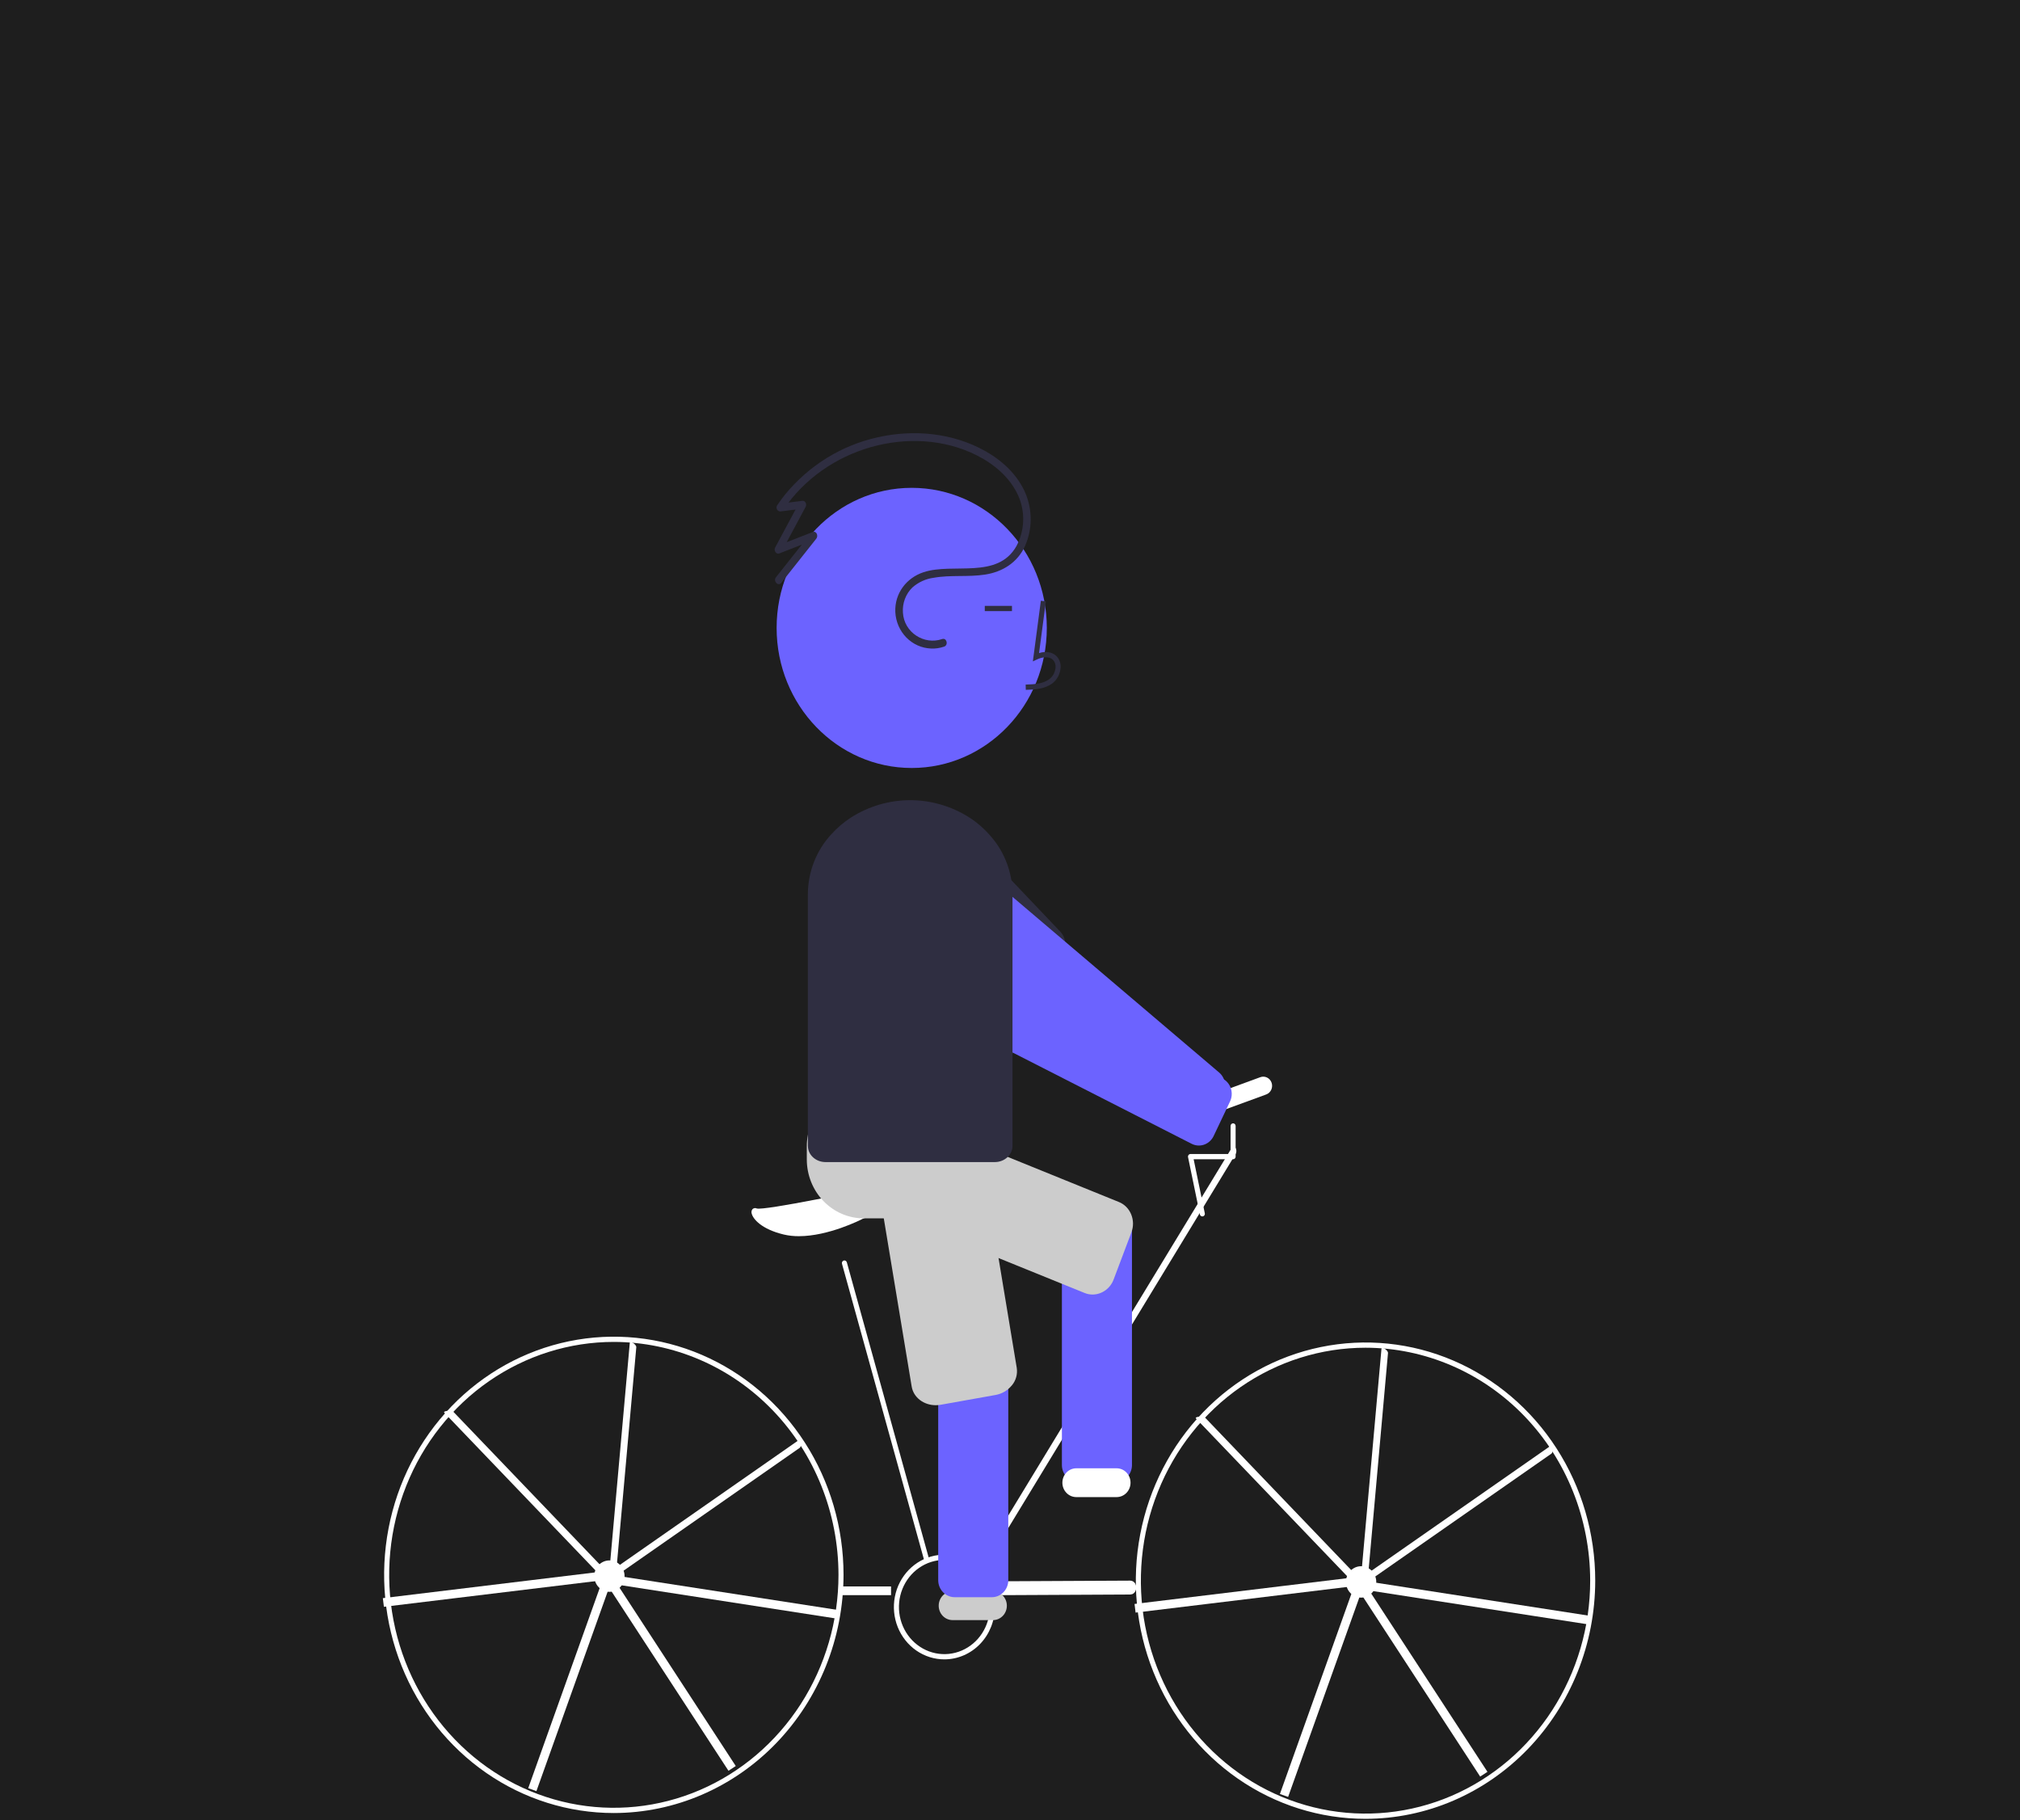 <svg width="696" height="627" viewBox="0 0 696 627" fill="none" xmlns="http://www.w3.org/2000/svg">
<rect width="696" height="627" fill="#1E1E1E"/>
<g id="undraw_bike_ride_7xit 1">
<path id="Vector" d="M310.214 325.809C309.569 326.738 309.02 327.736 308.576 328.785C306.858 332.832 306.759 337.421 308.3 341.544C309.841 345.668 312.897 348.989 316.798 350.78L343.85 363.16C344.707 363.549 345.644 363.713 346.578 363.636C347.511 363.56 348.412 363.245 349.199 362.72C349.84 362.291 350.39 361.731 350.813 361.074C351.004 360.787 351.168 360.483 351.304 360.165L359.734 340.37C359.756 340.323 359.773 340.275 359.786 340.225C360.346 338.813 360.352 337.23 359.803 335.814C359.254 334.397 358.192 333.259 356.845 332.641L329.793 320.262C326.411 318.719 322.62 318.428 319.056 319.438C315.491 320.448 312.37 322.697 310.214 325.809Z" fill="#2F2E41"/>
<path id="Vector_2" d="M275.262 425.843C273.514 425.857 271.769 425.666 270.062 425.274C262.341 423.426 259.49 419.914 259.023 418.129C258.92 417.857 258.892 417.56 258.942 417.272C258.992 416.984 259.118 416.716 259.306 416.497C259.5 416.326 259.737 416.215 259.989 416.179C260.242 416.142 260.499 416.182 260.73 416.292C263.128 417.122 297.126 410.153 309.199 407.264C314.22 406.064 317.744 406.261 319.674 407.852C320.065 408.151 320.39 408.535 320.626 408.976C320.861 409.417 321.002 409.906 321.039 410.408V410.722L297.294 419.839C296.525 420.235 285.461 425.843 275.262 425.843Z" fill="white"/>
<path id="Vector_3" d="M319.299 538.261C319.11 538.261 318.926 538.197 318.776 538.08C318.625 537.962 318.515 537.797 318.463 537.608L290.111 435.347C290.048 435.117 290.075 434.871 290.187 434.662C290.298 434.453 290.485 434.299 290.707 434.233C290.928 434.167 291.166 434.195 291.367 434.31C291.569 434.425 291.718 434.619 291.783 434.848L320.135 537.11C320.167 537.224 320.176 537.343 320.163 537.461C320.15 537.578 320.115 537.692 320.06 537.796C320.005 537.899 319.93 537.991 319.841 538.064C319.751 538.138 319.649 538.193 319.539 538.226C319.461 538.249 319.38 538.261 319.299 538.261Z" fill="white"/>
<path id="Vector_4" d="M409.029 386.817C408.311 386.818 407.615 386.555 407.066 386.075C406.516 385.596 406.148 384.93 406.026 384.196C405.904 383.462 406.037 382.707 406.4 382.065C406.763 381.423 407.334 380.934 408.011 380.686L434.251 371.069C435.012 370.79 435.849 370.836 436.577 371.197C437.306 371.557 437.866 372.203 438.135 372.992C438.404 373.781 438.36 374.649 438.012 375.404C437.664 376.159 437.041 376.74 436.28 377.019L410.041 386.636C409.716 386.756 409.374 386.817 409.029 386.817Z" fill="white"/>
<path id="Vector_5" d="M339.942 538C339.757 538 339.576 537.914 339.422 537.752C339.268 537.59 339.147 537.36 339.075 537.09C339.003 536.82 338.982 536.522 339.016 536.234C339.049 535.946 339.136 535.679 339.264 535.468L424.379 395.46C424.465 395.318 424.567 395.204 424.681 395.125C424.794 395.047 424.916 395.004 425.04 395C425.164 394.996 425.287 395.032 425.402 395.103C425.518 395.175 425.623 395.282 425.712 395.419C425.801 395.555 425.873 395.718 425.922 395.899C425.971 396.079 425.998 396.273 426 396.47C426.002 396.666 425.979 396.861 425.934 397.044C425.888 397.227 425.82 397.394 425.734 397.535L340.619 537.543C340.531 537.688 340.426 537.803 340.31 537.882C340.193 537.96 340.068 538 339.942 538Z" fill="white"/>
<path id="Vector_6" d="M345.527 548C345.387 548 345.253 547.907 345.155 547.74C345.056 547.573 345 547.346 345 547.11C345 546.873 345.055 546.646 345.154 546.479C345.252 546.311 345.386 546.217 345.525 546.217L389.472 546H389.473C389.613 546 389.747 546.093 389.845 546.26C389.944 546.427 390 546.654 390 546.89C390 547.127 389.945 547.354 389.846 547.521C389.748 547.689 389.614 547.783 389.475 547.783L345.528 548H345.527Z" stroke="white" stroke-width="3"/>
<path id="Vector_7" d="M414.266 419.034C414.067 419.034 413.874 418.963 413.72 418.834C413.565 418.704 413.458 418.523 413.416 418.322L409.349 398.627C409.322 398.495 409.323 398.359 409.353 398.228C409.383 398.098 409.441 397.976 409.523 397.871C409.604 397.766 409.707 397.682 409.824 397.624C409.941 397.566 410.069 397.536 410.199 397.536H423.998V387.869C423.998 387.63 424.09 387.4 424.253 387.231C424.416 387.062 424.637 386.967 424.868 386.967C425.099 386.967 425.32 387.062 425.483 387.231C425.646 387.4 425.738 387.63 425.738 387.869V398.438C425.738 398.677 425.646 398.906 425.483 399.075C425.32 399.245 425.099 399.34 424.868 399.34H411.275L415.117 417.944C415.145 418.076 415.143 418.212 415.113 418.343C415.083 418.474 415.025 418.596 414.943 418.7C414.862 418.805 414.758 418.889 414.641 418.947C414.524 419.005 414.396 419.035 414.266 419.034Z" fill="white"/>
<path id="Vector_8" d="M325.387 571.62C321.947 571.62 318.584 570.563 315.723 568.582C312.863 566.6 310.633 563.784 309.317 560.489C308 557.194 307.656 553.568 308.327 550.07C308.998 546.573 310.655 543.359 313.087 540.838C315.52 538.316 318.619 536.598 321.994 535.903C325.368 535.207 328.865 535.564 332.044 536.929C335.222 538.294 337.939 540.605 339.85 543.57C341.762 546.536 342.782 550.022 342.782 553.588C342.776 558.369 340.942 562.952 337.681 566.333C334.42 569.714 329.999 571.615 325.387 571.62ZM325.387 537.359C322.291 537.359 319.264 538.311 316.69 540.094C314.115 541.878 312.109 544.412 310.924 547.378C309.739 550.343 309.429 553.606 310.033 556.754C310.637 559.903 312.128 562.794 314.317 565.064C316.507 567.334 319.296 568.879 322.333 569.505C325.37 570.132 328.518 569.81 331.378 568.582C334.239 567.354 336.684 565.273 338.404 562.605C340.124 559.936 341.042 556.798 341.042 553.588C341.038 549.286 339.387 545.161 336.452 542.118C333.517 539.076 329.538 537.364 325.387 537.359Z" fill="white"/>
<path id="Vector_9" d="M365.399 321.012L344.646 299.179C341.652 296.027 337.572 294.237 333.305 294.204C329.037 294.17 324.932 295.895 321.891 298.999C318.851 302.104 317.125 306.333 317.092 310.757C317.06 315.181 318.724 319.437 321.718 322.589L342.471 344.421C343.385 345.384 344.592 345.989 345.888 346.135C347.183 346.281 348.487 345.958 349.579 345.222C349.903 345.015 350.202 344.768 350.468 344.486L365.337 329.302C365.862 328.77 366.282 328.135 366.571 327.435C367.009 326.364 367.132 325.183 366.923 324.039C366.715 322.896 366.184 321.843 365.399 321.012Z" fill="#2F2E41"/>
<g id="Body">
<path id="Vector_10" d="M320.924 322.313C320.22 322.56 319.57 322.949 319.012 323.458C318.454 323.968 317.999 324.587 317.674 325.28L313.207 334.698L312.011 337.216C311.351 338.611 311.25 340.22 311.732 341.691C312.214 343.163 313.239 344.376 314.582 345.065L349.199 362.72L410.588 394.016C411.869 394.668 413.341 394.794 414.709 394.369C416.076 393.944 417.238 392.999 417.962 391.724C418.034 391.599 418.095 391.479 418.159 391.351L421.579 384.145L423.825 379.407C424.006 379.028 424.147 378.63 424.245 378.219C424.501 377.132 424.452 375.992 424.105 374.932C423.867 374.202 423.491 373.528 423 372.95C422.509 372.371 421.911 371.9 421.243 371.563L413.924 367.829L359.786 340.225L325.241 322.603C323.896 321.917 322.343 321.813 320.924 322.313Z" fill="#6C63FF"/>
<path id="Vector_11" d="M384.372 415.858H371.535C370.036 415.86 368.599 416.478 367.539 417.577C366.479 418.675 365.883 420.165 365.882 421.719V504.676C365.883 506.23 366.479 507.72 367.539 508.818C368.599 509.917 370.036 510.535 371.535 510.536H384.372C385.114 510.536 385.849 510.385 386.535 510.09C387.221 509.796 387.844 509.364 388.369 508.82C388.894 508.276 389.311 507.63 389.595 506.919C389.879 506.208 390.025 505.446 390.025 504.676V421.719C390.025 420.949 389.879 420.187 389.595 419.476C389.311 418.765 388.894 418.119 388.369 417.575C387.844 417.031 387.221 416.599 386.535 416.304C385.849 416.01 385.114 415.858 384.372 415.858Z" fill="#6C63FF"/>
<path id="Vector_12" d="M376.452 445.947C375.517 445.947 374.589 445.766 373.718 445.411L302.21 416.41C300.305 415.61 298.784 414.061 297.981 412.101C297.177 410.14 297.156 407.93 297.922 405.954L304.041 389.741C304.786 387.741 306.26 386.126 308.145 385.245C309.066 384.808 310.061 384.568 311.073 384.539C312.085 384.51 313.092 384.693 314.034 385.076L385.543 414.078C386.486 414.46 387.345 415.034 388.069 415.767C388.793 416.5 389.368 417.377 389.758 418.345C390.566 420.318 390.592 422.541 389.83 424.534L383.711 440.747C383.145 442.269 382.149 443.579 380.854 444.506C379.56 445.434 378.026 445.936 376.452 445.947Z" fill="#CCCCCC"/>
<path id="Vector_13" d="M384.748 515.721H370.832C369.563 515.721 368.347 515.198 367.45 514.268C366.553 513.338 366.049 512.077 366.049 510.762C366.049 509.447 366.553 508.185 367.45 507.255C368.347 506.325 369.563 505.803 370.832 505.803H384.748C386.016 505.803 387.233 506.325 388.13 507.255C389.027 508.185 389.531 509.447 389.531 510.762C389.531 512.077 389.027 513.338 388.13 514.268C387.233 515.198 386.016 515.721 384.748 515.721Z" fill="white"/>
<path id="Vector_14" d="M325.387 419.699H297.556C292.368 419.693 287.394 417.554 283.725 413.751C280.057 409.948 277.993 404.791 277.987 399.413V394.905C277.993 389.527 280.057 384.37 283.725 380.567C287.394 376.764 292.368 374.625 297.556 374.619H325.387C330.575 374.625 335.549 376.764 339.218 380.567C342.887 384.37 344.95 389.527 344.956 394.905V399.413C344.95 404.791 342.887 409.948 339.218 413.751C335.549 417.554 330.575 419.693 325.387 419.699Z" fill="#CCCCCC"/>
<path id="Vector_15" d="M342.131 558.096H328.215C326.947 558.096 325.73 557.574 324.833 556.644C323.936 555.714 323.432 554.453 323.432 553.137C323.432 551.822 323.936 550.561 324.833 549.631C325.73 548.701 326.947 548.179 328.215 548.179H342.131C343.4 548.179 344.616 548.701 345.514 549.631C346.411 550.561 346.915 551.822 346.915 553.137C346.915 554.453 346.411 555.714 345.514 556.644C344.616 557.574 343.4 558.096 342.131 558.096Z" fill="#CCCCCC"/>
<path id="Vector_16" d="M333.169 297.831C332.429 297.905 331.71 298.13 331.055 298.495C330.4 298.859 329.821 299.355 329.353 299.953L322.936 308.07L321.219 310.24C320.269 311.443 319.818 312.986 319.964 314.532C320.111 316.079 320.843 317.502 321.999 318.49L351.833 343.847L404.742 388.803C405.847 389.74 407.252 390.21 408.677 390.118C410.102 390.027 411.441 389.381 412.426 388.31C412.524 388.206 412.609 388.103 412.7 387.993L417.612 381.783L420.839 377.699C421.098 377.373 421.323 377.018 421.508 376.642C421.996 375.643 422.199 374.521 422.093 373.408C422.022 372.641 421.804 371.896 421.453 371.217C421.101 370.537 420.623 369.937 420.046 369.452L413.739 364.09L367.08 324.44L337.308 299.131C336.15 298.146 334.661 297.678 333.169 297.831Z" fill="#6C63FF"/>
<path id="Vector_17" d="M341.755 455.529H328.918C327.419 455.531 325.982 456.149 324.922 457.247C323.863 458.346 323.267 459.836 323.265 461.39V544.347C323.266 545.901 323.863 547.39 324.922 548.489C325.982 549.588 327.419 550.206 328.918 550.207H341.755C342.498 550.207 343.233 550.056 343.919 549.761C344.605 549.467 345.228 549.035 345.753 548.491C346.278 547.947 346.694 547.301 346.978 546.59C347.262 545.878 347.408 545.116 347.408 544.347V461.39C347.408 460.62 347.262 459.858 346.978 459.147C346.694 458.436 346.278 457.79 345.753 457.246C345.228 456.701 344.605 456.27 343.919 455.975C343.233 455.681 342.498 455.529 341.755 455.529Z" fill="#6C63FF"/>
<path id="Vector_18" d="M322.406 484.067C318.297 484.068 314.752 481.43 314.122 477.633L301.107 399.183C300.942 398.115 301.005 397.023 301.291 395.982C301.576 394.942 302.079 393.979 302.762 393.162C304.229 391.364 306.269 390.171 308.511 389.798L327.303 386.447C332.104 385.592 336.591 388.41 337.307 392.728L350.322 471.178C350.487 472.246 350.425 473.338 350.14 474.378C349.855 475.418 349.354 476.38 348.672 477.198C347.204 478.997 345.162 480.191 342.917 480.563L324.125 483.914C323.558 484.015 322.982 484.067 322.406 484.067Z" fill="#CCCCCC"/>
<path id="Vector_19" d="M341.486 288.206C339.275 285.596 336.701 283.343 333.85 281.521C327.699 277.649 320.634 275.617 313.438 275.649C306.242 275.682 299.195 277.777 293.077 281.704C290.642 283.299 288.412 285.208 286.441 287.385C281.306 292.911 278.411 300.268 278.352 307.941V394.737C278.349 395.002 278.372 395.267 278.422 395.526C278.831 398.227 281.379 400.315 284.44 400.315H342.773C346.121 400.315 348.861 397.813 348.861 394.737V307.941C348.817 300.648 346.193 293.626 341.486 288.206Z" fill="#2F2E41"/>
</g>
<g id="Head">
<path id="Vector_20" d="M314.135 264.556C339.842 264.556 360.682 242.953 360.682 216.303C360.682 189.653 339.842 168.05 314.135 168.05C288.428 168.05 267.588 189.653 267.588 216.303C267.588 242.953 288.428 264.556 314.135 264.556Z" fill="#6C63FF"/>
<path id="Vector_21" d="M353.443 237.634L353.395 235.83C356.631 235.737 359.484 235.527 361.627 233.903C362.235 233.417 362.735 232.8 363.092 232.096C363.449 231.391 363.656 230.615 363.698 229.82C363.736 229.335 363.665 228.846 363.491 228.394C363.317 227.941 363.045 227.536 362.696 227.21C361.273 225.965 358.983 226.368 357.314 227.161L355.875 227.845L358.635 206.937L360.358 207.181L358.01 224.967C360.278 224.276 362.379 224.573 363.819 225.833C364.371 226.334 364.805 226.959 365.085 227.662C365.366 228.365 365.486 229.125 365.437 229.884C365.386 230.951 365.11 231.995 364.63 232.941C364.149 233.887 363.474 234.712 362.653 235.359C359.899 237.446 356.319 237.55 353.443 237.634Z" fill="#2F2E41"/>
<path id="Vector_22" d="M348.678 208.715H339.31V210.518H348.678V208.715Z" fill="#2F2E41"/>
<path id="Vector_23" d="M324.597 220.147C318.426 222.273 311.498 217.904 311.105 211.024C310.993 209.427 311.226 207.824 311.787 206.332C312.347 204.84 313.221 203.496 314.344 202.397C316.415 200.566 318.955 199.399 321.654 199.04C327.514 197.986 333.537 198.841 339.423 197.933C345.359 197.017 350.592 193.838 353.194 188.057C354.441 185.22 355.099 182.143 355.125 179.026C355.151 175.908 354.544 172.82 353.344 169.961C350.644 163.559 345.346 158.683 339.509 155.401C328.276 149.085 314.793 147.841 302.416 150.643C289.984 153.38 278.774 160.3 270.53 170.327C269.543 171.559 268.608 172.833 267.725 174.149C267.611 174.355 267.551 174.588 267.551 174.825C267.551 175.063 267.611 175.296 267.725 175.501C267.839 175.707 268.003 175.879 268.2 175.998C268.398 176.118 268.622 176.182 268.851 176.184L276.482 175.232L275.355 173.197L267.062 188.654C266.552 189.605 267.417 191.078 268.535 190.641L280.698 185.889L279.428 183.629L267.357 198.865C266.299 200.2 268.135 202.124 269.202 200.777L281.273 185.541C282.007 184.616 281.352 182.754 280.004 183.281L267.842 188.033L269.315 190.019L277.608 174.562C278.041 173.755 277.514 172.399 276.482 172.527L268.851 173.479L269.978 175.514C277.106 164.932 288.04 157.478 299.977 154.054C311.959 150.618 325.298 151.169 336.571 156.871C342.528 159.885 347.976 164.412 350.838 170.745C352.06 173.486 352.641 176.487 352.534 179.505C352.428 182.523 351.636 185.472 350.223 188.113C343.677 199.699 328.416 193.745 318.204 197.119C312.378 199.043 308.195 204.356 308.486 210.862C308.654 214.161 310.003 217.275 312.271 219.595C314.538 221.915 317.56 223.273 320.744 223.402C322.285 223.482 323.827 223.262 325.291 222.756C326.877 222.209 326.197 219.596 324.597 220.147Z" fill="#2F2E41"/>
</g>
<line id="Vector_24" x1="289.985" y1="548" x2="307.015" y2="548" stroke="white" stroke-width="3"/>
<g id="left-wheel">
<path id="Vector_25" d="M209.979 548.355C212.861 548.355 215.197 545.933 215.197 542.945C215.197 539.958 212.861 537.536 209.979 537.536C207.097 537.536 204.76 539.958 204.76 542.945C204.76 545.933 207.097 548.355 209.979 548.355Z" fill="white"/>
<path id="Vector_26" d="M211.499 624.555C195.846 624.555 180.544 619.743 167.528 610.728C154.513 601.713 144.369 588.899 138.379 573.907C132.388 558.915 130.821 542.418 133.875 526.502C136.929 510.587 144.466 495.968 155.535 484.493C166.604 473.019 180.706 465.205 196.059 462.039C211.411 458.873 227.325 460.498 241.787 466.708C256.248 472.918 268.609 483.434 277.306 496.926C286.002 510.419 290.644 526.282 290.644 542.509C290.62 564.261 282.274 585.116 267.437 600.497C252.599 615.879 232.482 624.531 211.499 624.555ZM211.499 462.266C196.19 462.266 181.224 466.972 168.495 475.789C155.766 484.606 145.844 497.139 139.986 511.801C134.127 526.464 132.594 542.598 135.581 558.164C138.568 573.729 145.94 588.027 156.765 599.249C167.59 610.472 181.383 618.114 196.398 621.21C211.413 624.306 226.977 622.717 241.121 616.644C255.265 610.571 267.354 600.286 275.859 587.09C284.365 573.894 288.905 558.379 288.905 542.509C288.881 521.234 280.719 500.838 266.207 485.795C251.696 470.751 232.021 462.29 211.499 462.266Z" fill="white"/>
<path id="Vector_27" d="M208.352 543C207.994 543 207.646 542.965 207.361 542.9C207.076 542.836 206.868 542.745 206.769 542.642L153.063 486.629C152.944 486.503 152.995 486.369 153.207 486.254C153.419 486.14 153.773 486.055 154.192 486.019C154.612 485.983 155.062 485.998 155.444 486.061C155.826 486.125 156.108 486.231 156.23 486.356L209.936 542.369C209.996 542.432 210.014 542.497 209.99 542.561C209.965 542.626 209.899 542.688 209.794 542.745C209.689 542.802 209.548 542.852 209.379 542.892C209.209 542.933 209.015 542.963 208.807 542.98C208.659 542.993 208.506 543 208.352 543Z" fill="white"/>
<path id="Vector_28" d="M218.487 462.892C218.718 463.086 218.916 463.305 219.052 463.517C219.188 463.729 219.255 463.921 219.242 464.066L212.198 542.82C212.181 542.997 212.048 543.088 211.826 543.075C211.604 543.062 211.313 542.945 211.015 542.75C210.718 542.555 210.439 542.298 210.239 542.035C210.04 541.773 209.937 541.525 209.952 541.348L216.996 462.594C217.004 462.506 217.041 462.439 217.104 462.395C217.168 462.351 217.257 462.331 217.367 462.338C217.477 462.344 217.605 462.376 217.745 462.432C217.884 462.488 218.031 462.566 218.179 462.663C218.284 462.732 218.388 462.809 218.487 462.892Z" fill="white"/>
<path id="Vector_29" d="M210 542.612C210 542.311 210.041 542.018 210.115 541.778C210.19 541.537 210.295 541.362 210.414 541.279L275.271 496.053C275.417 495.952 275.573 495.996 275.706 496.174C275.838 496.353 275.936 496.651 275.978 497.004C276.02 497.357 276.002 497.736 275.929 498.058C275.856 498.379 275.733 498.618 275.587 498.72L210.73 543.946C210.658 543.996 210.582 544.012 210.508 543.991C210.433 543.971 210.361 543.915 210.295 543.826C210.23 543.738 210.172 543.619 210.125 543.477C210.078 543.334 210.043 543.171 210.023 542.996C210.008 542.871 210 542.742 210 542.612Z" fill="white"/>
<line id="Vector_30" x1="207.229" y1="543.518" x2="288.265" y2="556.059" stroke="white" stroke-width="3"/>
<line id="Vector_31" x1="207.256" y1="540.181" x2="252.256" y2="609.181" stroke="white" stroke-width="3"/>
<line id="Vector_32" x1="208.413" y1="546.505" x2="183.413" y2="616.505" stroke="white" stroke-width="3"/>
<line id="Vector_33" x1="132.092" y1="552.023" x2="206.547" y2="542.999" stroke="white" stroke-width="3"/>
</g>
<g id="right-wheel">
<path id="Vector_34" d="M468.979 550.355C471.861 550.355 474.197 547.933 474.197 544.945C474.197 541.958 471.861 539.536 468.979 539.536C466.097 539.536 463.76 541.958 463.76 544.945C463.76 547.933 466.097 550.355 468.979 550.355Z" fill="white"/>
<path id="Vector_35" d="M470.499 626.555C454.846 626.555 439.544 621.743 426.528 612.728C413.513 603.713 403.369 590.899 397.379 575.907C391.388 560.915 389.821 544.418 392.875 528.502C395.929 512.587 403.466 497.968 414.535 486.493C425.604 475.019 439.706 467.205 455.059 464.039C470.411 460.873 486.325 462.498 500.787 468.708C515.248 474.918 527.609 485.434 536.306 498.926C545.002 512.419 549.644 528.282 549.644 544.509C549.62 566.261 541.274 587.116 526.437 602.497C511.599 617.879 491.482 626.531 470.499 626.555ZM470.499 464.266C455.19 464.266 440.224 468.972 427.495 477.789C414.766 486.606 404.844 499.139 398.986 513.801C393.127 528.464 391.594 544.598 394.581 560.164C397.568 575.729 404.94 590.027 415.765 601.249C426.59 612.472 440.383 620.114 455.398 623.21C470.413 626.306 485.977 624.717 500.121 618.644C514.265 612.571 526.354 602.286 534.859 589.09C543.365 575.894 547.905 560.379 547.905 544.509C547.881 523.234 539.719 502.838 525.207 487.795C510.696 472.751 491.021 464.29 470.499 464.266Z" fill="white"/>
<path id="Vector_36" d="M467.352 545C466.994 545 466.646 544.965 466.361 544.9C466.076 544.836 465.868 544.745 465.769 544.642L412.063 488.629C411.944 488.503 411.995 488.369 412.207 488.254C412.419 488.14 412.773 488.055 413.192 488.019C413.612 487.983 414.062 487.998 414.444 488.061C414.826 488.125 415.108 488.231 415.23 488.356L468.936 544.369C468.996 544.432 469.014 544.497 468.99 544.561C468.965 544.626 468.899 544.688 468.794 544.745C468.689 544.802 468.548 544.852 468.379 544.892C468.209 544.933 468.015 544.963 467.807 544.98C467.659 544.993 467.506 545 467.352 545Z" fill="white"/>
<path id="Vector_37" d="M477.487 464.892C477.718 465.086 477.916 465.305 478.052 465.517C478.188 465.729 478.255 465.921 478.242 466.066L471.198 544.82C471.181 544.997 471.048 545.088 470.826 545.075C470.604 545.062 470.313 544.945 470.015 544.75C469.718 544.555 469.439 544.298 469.24 544.035C469.04 543.773 468.937 543.525 468.952 543.348L475.996 464.594C476.004 464.506 476.041 464.439 476.104 464.395C476.168 464.351 476.257 464.331 476.367 464.338C476.477 464.344 476.605 464.376 476.745 464.432C476.884 464.488 477.031 464.566 477.179 464.663C477.284 464.732 477.388 464.809 477.487 464.892Z" fill="white"/>
<path id="Vector_38" d="M469 544.612C469 544.311 469.041 544.018 469.115 543.778C469.19 543.537 469.295 543.362 469.414 543.279L534.271 498.053C534.417 497.952 534.573 497.996 534.706 498.174C534.838 498.353 534.936 498.651 534.978 499.004C535.02 499.357 535.002 499.736 534.929 500.058C534.856 500.379 534.733 500.618 534.587 500.72L469.73 545.946C469.658 545.996 469.582 546.012 469.508 545.991C469.433 545.971 469.361 545.915 469.295 545.826C469.23 545.738 469.172 545.619 469.125 545.477C469.078 545.334 469.043 545.171 469.023 544.996C469.008 544.871 469 544.742 469 544.612Z" fill="white"/>
<line id="Line 6" x1="466.229" y1="545.518" x2="547.265" y2="558.059" stroke="white" stroke-width="3"/>
<line id="Line 7" x1="466.256" y1="542.181" x2="511.256" y2="611.181" stroke="white" stroke-width="3"/>
<line id="Line 8" x1="467.413" y1="548.505" x2="442.413" y2="618.505" stroke="white" stroke-width="3"/>
<line id="Line 9" x1="391.092" y1="554.023" x2="465.547" y2="544.999" stroke="white" stroke-width="3"/>
</g>
</g>
</svg>
